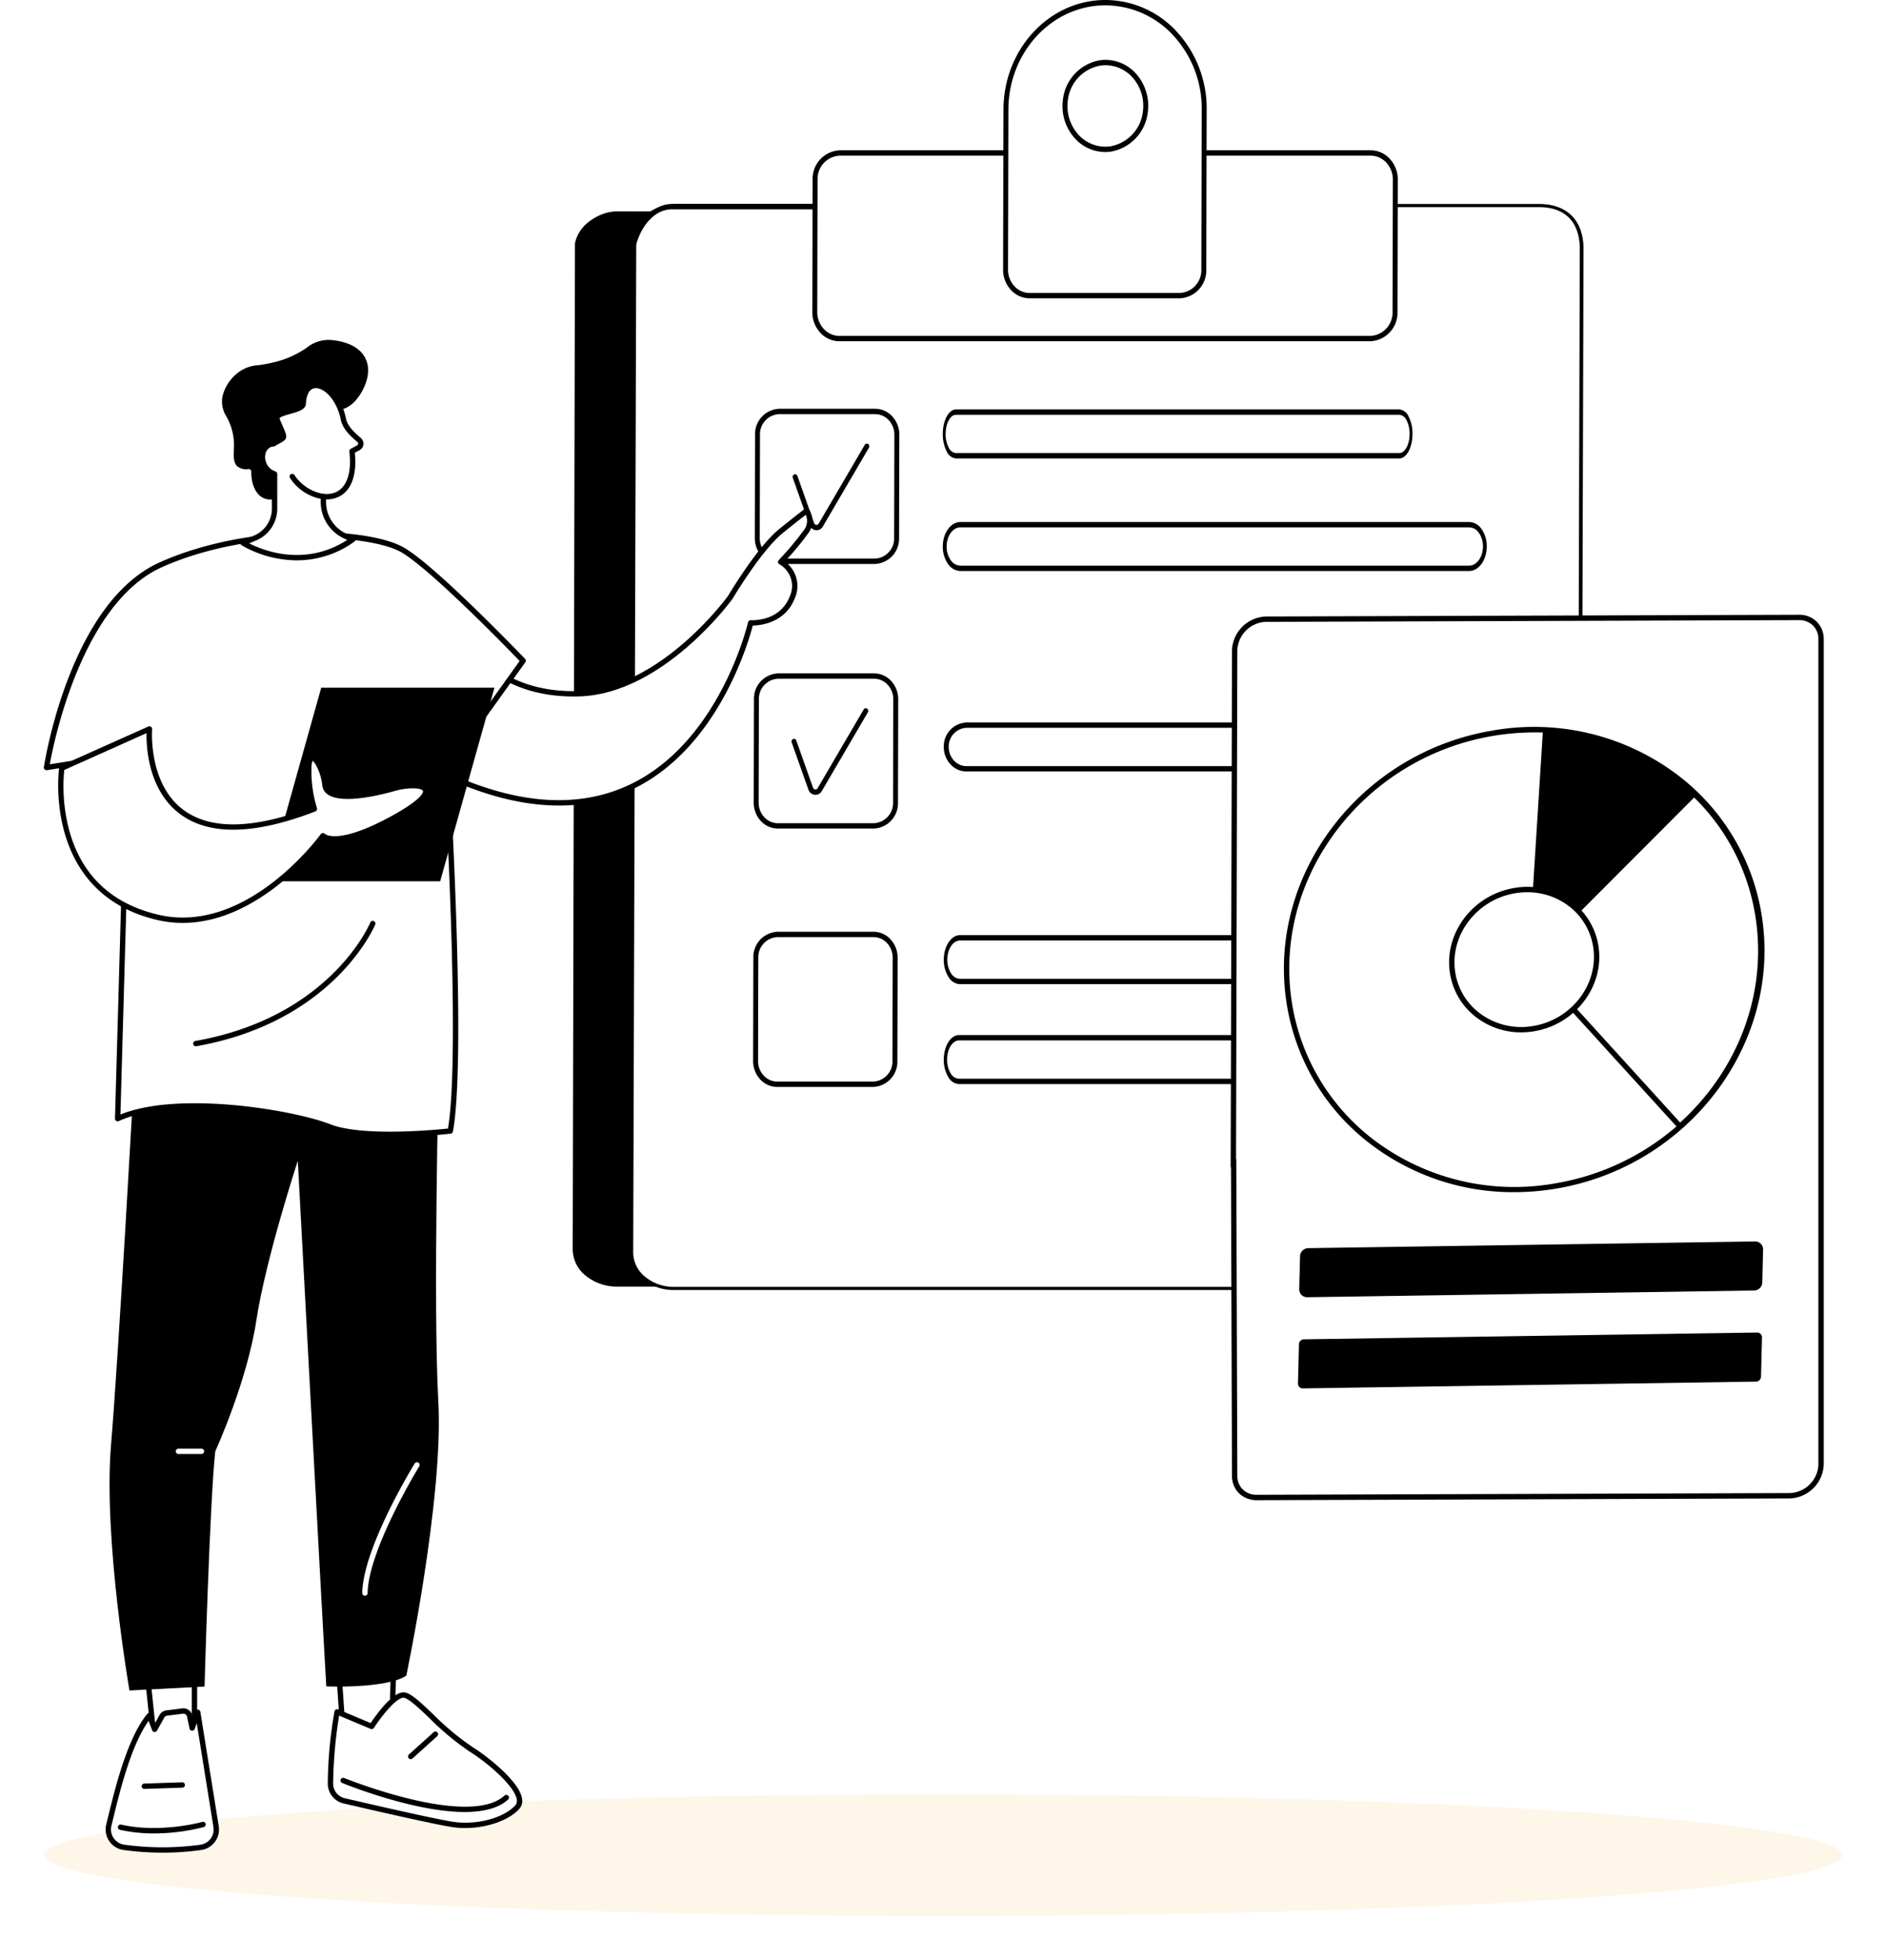 <svg xmlns="http://www.w3.org/2000/svg" xmlns:xlink="http://www.w3.org/1999/xlink" width="387" height="402" viewBox="0 0 387 402">
  <defs>
    <filter id="Ellipse_216" x="0" y="359" width="387" height="43" filterUnits="userSpaceOnUse">
      <feOffset dy="3" input="SourceAlpha"/>
      <feGaussianBlur stdDeviation="3" result="blur"/>
      <feFlood flood-color="#f7a823"/>
      <feComposite operator="in" in2="blur"/>
      <feComposite in="SourceGraphic"/>
    </filter>
  </defs>
  <g id="Group_8471" data-name="Group 8471" transform="translate(-188 -173)">
    <g transform="matrix(1, 0, 0, 1, 188, 173)" filter="url(#Ellipse_216)">
      <ellipse id="Ellipse_216-2" data-name="Ellipse 216" cx="184.5" cy="12.5" rx="184.5" ry="12.5" transform="translate(9 365)" fill="#f7a823" opacity="0.1"/>
    </g>
    <g id="Group_8188" data-name="Group 8188" transform="translate(-825.919 -487.383)">
      <g id="Estate_planning" data-name="Estate planning" transform="translate(1022.913 660.383)">
        <g id="Group_8154" data-name="Group 8154" transform="translate(108.522 0)">
          <g id="Group_8147" data-name="Group 8147" transform="translate(0)">
            <g id="Group_8139" data-name="Group 8139">
              <g id="Group_8135" data-name="Group 8135" transform="translate(0 41.839)">
                <g id="Group_8133" data-name="Group 8133" transform="translate(0 1.528)">
                  <path id="Path_1357" data-name="Path 1357" d="M574.97,736.176H751.485c4.856,0,8.8-3.257,8.807-7.275l.441-203.55c-.115-5.452-3.281-8.552-8.762-8.552l-177.247-.6a8.246,8.246,0,0,0-8.066,6.818L566.195,728.9C566.186,732.919,570.114,736.176,574.97,736.176Z" transform="translate(-565.688 -516.198)"/>
                  <path id="Path_1358" data-name="Path 1358" d="M749.895,735.2H573.155a10.122,10.122,0,0,1-6.533-2.265,6.951,6.951,0,0,1-2.636-5.347l.463-206.312a.264.264,0,0,1,.005-.052c.742-3.765,4.6-6.5,9.184-6.5H750.381c5.7,0,9.037,3.238,9.156,8.885L759.1,727.589C759.087,731.786,754.96,735.2,749.895,735.2ZM565.214,521.3l-.463,206.286a6.359,6.359,0,0,0,2.413,4.892,9.281,9.281,0,0,0,5.991,2.076h176.74c4.643,0,8.428-3.127,8.436-6.97l.441-203.972c-.112-5.317-3.092-8.248-8.391-8.248H573.638C569.445,515.368,565.907,517.863,565.214,521.3Z" transform="translate(-563.986 -514.673)"/>
                </g>
                <g id="Group_8134" data-name="Group 8134" transform="translate(11.651 0)">
                  <path id="Path_1359" data-name="Path 1359" d="M625.749,732.231H802.313c4.857,0,8.8-3.291,8.816-7.351l.6-205.67c-.111-5.509-3.276-8.641-8.758-8.641H626.408c-4.365,0-8.093,2.663-8.8,6.281l-.628,208.03C616.966,728.94,620.893,732.231,625.749,732.231Z" transform="translate(-616.471 -510.021)" fill="#fff"/>
                  <path id="Path_1360" data-name="Path 1360" d="M800.723,731.12H623.934a10.063,10.063,0,0,1-6.514-2.272,7.042,7.042,0,0,1-2.652-5.418l.629-208.453a.288.288,0,0,1,0-.052c.745-3.8,4.611-6.564,9.192-6.564H801.385c5.7,0,9.037,3.271,9.152,8.975l-.605,206.1C809.92,727.672,805.788,731.12,800.723,731.12ZM616.163,515.005l-.629,208.427a6.447,6.447,0,0,0,2.428,4.96,9.225,9.225,0,0,0,5.972,2.083H800.723c4.645,0,8.433-3.16,8.444-7.044l.605-206.089c-.108-5.373-3.086-8.335-8.387-8.335H624.594C620.4,509.007,616.859,511.528,616.163,515.005Z" transform="translate(-614.769 -508.362)"/>
                </g>
                <path id="Path_1362" data-name="Path 1362" d="M619.365,519.4a.235.235,0,0,1-.08-.014.6.6,0,0,1-.27-.657c.912-6.1,4.416-10.366,8.522-10.366H773.012c.2,0,.359.246.359.549s-.161.549-.359.549H627.537c-3.769,0-6.986,3.912-7.822,9.513C619.677,519.227,619.529,519.4,619.365,519.4Z" transform="translate(-607.199 -508.362)"/>
              </g>
              <g id="Group_8138" data-name="Group 8138" transform="translate(49.168)">
                <g id="Group_8136" data-name="Group 8136" transform="translate(0 30.831)">
                  <path id="Path_1363" data-name="Path 1363" d="M941.332,504.334h108.9a5.294,5.294,0,0,0,5.092-5.46l.063-27.146a5.265,5.265,0,0,0-5.067-5.46H941.42a5.3,5.3,0,0,0-5.092,5.46l-.063,27.146A5.265,5.265,0,0,0,941.332,504.334Z" transform="translate(-935.758 -465.719)" fill="#fff"/>
                  <path id="Path_1364" data-name="Path 1364" d="M1048.532,503.222H939.63a5.345,5.345,0,0,1-3.96-1.775,6.2,6.2,0,0,1-1.613-4.235l.063-27.147a5.83,5.83,0,0,1,5.6-6.007h108.9a5.347,5.347,0,0,1,3.96,1.775,6.2,6.2,0,0,1,1.613,4.235l-.063,27.147A5.83,5.83,0,0,1,1048.532,503.222ZM939.719,465.156a4.771,4.771,0,0,0-4.585,4.913l-.063,27.147a5.057,5.057,0,0,0,1.317,3.457,4.378,4.378,0,0,0,3.243,1.453h108.9a4.771,4.771,0,0,0,4.585-4.912l.064-27.147a5.06,5.06,0,0,0-1.318-3.457,4.38,4.38,0,0,0-3.243-1.453Z" transform="translate(-934.057 -464.059)"/>
                </g>
                <g id="Group_8137" data-name="Group 8137" transform="translate(39.15)">
                  <path id="Path_1365" data-name="Path 1365" d="M1127.376,342.182c-11.258,0-20.362,9.81-20.391,21.911l-.076,32.839a5.154,5.154,0,0,0,4.96,5.345H1142.6a5.183,5.183,0,0,0,4.985-5.345l.076-32.839C1147.694,351.992,1138.634,342.182,1127.376,342.182Zm1.067,30.01c-5.419.734-9.963-4.163-9.266-9.985a8.655,8.655,0,0,1,7.155-7.671c5.419-.733,9.962,4.163,9.266,9.985A8.655,8.655,0,0,1,1128.443,372.192Z" transform="translate(-1106.402 -341.633)" fill="#fff"/>
                  <path id="Path_1366" data-name="Path 1366" d="M1140.9,401.165h-30.734a5.246,5.246,0,0,1-3.885-1.741,6.078,6.078,0,0,1-1.582-4.154l.076-32.839c.029-12.383,9.4-22.458,20.9-22.458a19.937,19.937,0,0,1,14.768,6.614,23.184,23.184,0,0,1,6.027,15.847l-.076,32.839A5.719,5.719,0,0,1,1140.9,401.165Zm-15.228-60.095c-10.937,0-19.857,9.584-19.884,21.364l-.077,32.839a4.941,4.941,0,0,0,1.287,3.376,4.274,4.274,0,0,0,3.167,1.419H1140.9a4.66,4.66,0,0,0,4.478-4.8l.076-32.839a22.046,22.046,0,0,0-5.732-15.069A18.97,18.97,0,0,0,1125.675,341.071Zm-.008,30.083a8.426,8.426,0,0,1-6.238-2.8,9.863,9.863,0,0,1-2.455-7.879,9.224,9.224,0,0,1,7.594-8.144,8.39,8.39,0,0,1,7.375,2.721,9.866,9.866,0,0,1,2.456,7.878,9.225,9.225,0,0,1-7.594,8.145A8.5,8.5,0,0,1,1125.666,371.154Zm1.076-.621h0Zm-1.039-17.18a7.564,7.564,0,0,0-1.009.068,8.155,8.155,0,0,0-6.716,7.2,8.719,8.719,0,0,0,2.169,6.963,7.437,7.437,0,0,0,6.532,2.407,8.153,8.153,0,0,0,6.715-7.2,8.719,8.719,0,0,0-2.169-6.963A7.459,7.459,0,0,0,1125.7,353.353Z" transform="translate(-1104.701 -339.973)"/>
                </g>
              </g>
            </g>
            <g id="Group_8146" data-name="Group 8146" transform="translate(37.02 83.845)">
              <g id="Group_8144" data-name="Group 8144" transform="translate(0 0)">
                <g id="Group_8140" data-name="Group 8140" transform="translate(0.348)">
                  <path id="Path_1367" data-name="Path 1367" d="M751.492,832.587H731.814a4.751,4.751,0,0,1-3.518-1.577,5.507,5.507,0,0,1-1.433-3.763l.049-21.151a5.18,5.18,0,0,1,4.974-5.337h19.678a4.752,4.752,0,0,1,3.519,1.577,5.508,5.508,0,0,1,1.433,3.763l-.049,21.151A5.18,5.18,0,0,1,751.492,832.587Zm-19.607-30.731a4.12,4.12,0,0,0-3.96,4.242l-.049,21.151a4.366,4.366,0,0,0,1.138,2.985,3.78,3.78,0,0,0,2.8,1.254h19.678a4.121,4.121,0,0,0,3.961-4.243L755.5,806.1a4.367,4.367,0,0,0-1.137-2.985,3.783,3.783,0,0,0-2.8-1.255Z" transform="translate(-726.863 -800.759)"/>
                  <path id="Path_1368" data-name="Path 1368" d="M765.6,847.278a1.5,1.5,0,0,1-.3-.031,1.575,1.575,0,0,1-1.183-1.123l-3.4-9.593a.564.564,0,0,1,.291-.709.5.5,0,0,1,.655.316l3.408,9.619a.553.553,0,0,0,.418.412.513.513,0,0,0,.5-.18l9.494-16.224a.484.484,0,0,1,.7-.17.576.576,0,0,1,.157.757l-9.514,16.259a.51.51,0,0,1-.038.057A1.493,1.493,0,0,1,765.6,847.278Z" transform="translate(-752.922 -822.366)"/>
                </g>
                <g id="Group_8141" data-name="Group 8141" transform="translate(0.124 54.27)">
                  <path id="Path_1369" data-name="Path 1369" d="M750.519,1051.008H730.841a4.749,4.749,0,0,1-3.518-1.577,5.507,5.507,0,0,1-1.434-3.763l.049-21.152a5.18,5.18,0,0,1,4.974-5.337H750.59a4.75,4.75,0,0,1,3.518,1.577,5.506,5.506,0,0,1,1.434,3.763l-.049,21.151A5.18,5.18,0,0,1,750.519,1051.008Zm-19.607-30.731a4.121,4.121,0,0,0-3.961,4.243l-.049,21.151a4.368,4.368,0,0,0,1.137,2.985,3.783,3.783,0,0,0,2.8,1.255h19.678a4.121,4.121,0,0,0,3.961-4.243l.049-21.152a4.368,4.368,0,0,0-1.138-2.985,3.783,3.783,0,0,0-2.8-1.254Z" transform="translate(-725.889 -1019.179)"/>
                  <path id="Path_1370" data-name="Path 1370" d="M764.626,1065.7a1.49,1.49,0,0,1-.3-.031,1.574,1.574,0,0,1-1.183-1.122l-3.4-9.593a.564.564,0,0,1,.291-.709.5.5,0,0,1,.655.316l3.408,9.618a.554.554,0,0,0,.418.412.51.51,0,0,0,.505-.18l9.493-16.223a.484.484,0,0,1,.7-.17.576.576,0,0,1,.157.757l-9.514,16.259a.569.569,0,0,1-.038.058A1.5,1.5,0,0,1,764.626,1065.7Z" transform="translate(-751.949 -1040.786)"/>
                </g>
                <g id="Group_8142" data-name="Group 8142" transform="translate(0 107.267)">
                  <path id="Path_1371" data-name="Path 1371" d="M749.977,1264.3H730.3a4.751,4.751,0,0,1-3.518-1.577,5.506,5.506,0,0,1-1.433-3.763l.049-21.151a5.18,5.18,0,0,1,4.974-5.337h19.678a4.752,4.752,0,0,1,3.518,1.577A5.507,5.507,0,0,1,755,1237.81l-.049,21.151A5.18,5.18,0,0,1,749.977,1264.3Zm-19.607-30.732a4.121,4.121,0,0,0-3.961,4.243l-.049,21.151a4.366,4.366,0,0,0,1.138,2.985,3.782,3.782,0,0,0,2.8,1.255h19.678a4.121,4.121,0,0,0,3.961-4.242l.049-21.152a4.369,4.369,0,0,0-1.137-2.986,3.783,3.783,0,0,0-2.8-1.254Z" transform="translate(-725.347 -1232.47)"/>
                </g>
              </g>
              <g id="Group_8145" data-name="Group 8145" transform="translate(38.923 0.133)">
                <path id="Path_1375" data-name="Path 1375" d="M1017.959,858.884H926.991a2.34,2.34,0,0,1-1.917-1.485,7.67,7.67,0,0,1-.781-3.544c0-2.771,1.219-5.026,2.71-5.026h90.968a2.34,2.34,0,0,1,1.917,1.485,7.669,7.669,0,0,1,.781,3.544C1020.665,856.63,1019.45,858.884,1017.959,858.884ZM927,849.927c-1.168,0-2.121,1.764-2.124,3.932a5.982,5.982,0,0,0,.61,2.765,1.831,1.831,0,0,0,1.5,1.163h90.968c1.168,0,2.121-1.763,2.124-3.931a5.98,5.98,0,0,0-.61-2.766,1.832,1.832,0,0,0-1.5-1.162Z" transform="translate(-924.293 -848.83)"/>
                <path id="Path_1376" data-name="Path 1376" d="M1032.153,951.807H927.761a3.178,3.178,0,0,1-2.562-1.485,6.121,6.121,0,0,1-1.044-3.543c0-2.771,1.63-5.026,3.622-5.026h104.392a3.177,3.177,0,0,1,2.562,1.485,6.118,6.118,0,0,1,1.044,3.544C1035.769,949.552,1034.145,951.807,1032.153,951.807Zm-104.376-8.956c-1.561,0-2.834,1.763-2.838,3.931a4.775,4.775,0,0,0,.815,2.765,2.488,2.488,0,0,0,2.007,1.163h104.392c1.561,0,2.834-1.763,2.839-3.931a4.78,4.78,0,0,0-.815-2.766,2.489,2.489,0,0,0-2.007-1.162Z" transform="translate(-924.155 -918.665)"/>
                <path id="Path_1378" data-name="Path 1378" d="M1011.646,1170.1H929.712a4.474,4.474,0,0,1-3.313-1.485,5.186,5.186,0,0,1-1.35-3.543,4.878,4.878,0,0,1,4.683-5.026h81.934a4.473,4.473,0,0,1,3.313,1.485,5.185,5.185,0,0,1,1.35,3.544A4.878,4.878,0,0,1,1011.646,1170.1Zm-81.914-8.957a3.818,3.818,0,0,0-3.67,3.931,4.046,4.046,0,0,0,1.054,2.765,3.5,3.5,0,0,0,2.6,1.162h81.934a3.819,3.819,0,0,0,3.67-3.931,4.045,4.045,0,0,0-1.054-2.765,3.5,3.5,0,0,0-2.6-1.163Z" transform="translate(-924.844 -1095.839)"/>
                <path id="Path_1379" data-name="Path 1379" d="M1038.327,1287.576H926.54a2.881,2.881,0,0,1-2.355-1.485,6.507,6.507,0,0,1-.96-3.544c0-2.771,1.5-5.026,3.33-5.026h111.787a2.88,2.88,0,0,1,2.356,1.485,6.512,6.512,0,0,1,.959,3.544C1041.653,1285.321,1040.159,1287.576,1038.327,1287.576Zm-111.772-8.958c-1.435,0-2.606,1.763-2.61,3.932a5.082,5.082,0,0,0,.75,2.766,2.255,2.255,0,0,0,1.845,1.162h111.787c1.435,0,2.606-1.763,2.609-3.931a5.079,5.079,0,0,0-.749-2.765,2.257,2.257,0,0,0-1.846-1.163Z" transform="translate(-923.02 -1169.691)"/>
                <path id="Path_1380" data-name="Path 1380" d="M1016.137,1380.5H926.194a2.684,2.684,0,0,1-2.207-1.485,6.843,6.843,0,0,1-.9-3.544c0-2.771,1.4-5.026,3.121-5.026h89.943a2.686,2.686,0,0,1,2.208,1.485,6.848,6.848,0,0,1,.9,3.544C1019.254,1378.245,1017.853,1380.5,1016.137,1380.5Zm-89.929-8.957c-1.345,0-2.442,1.764-2.446,3.931a5.338,5.338,0,0,0,.7,2.765,2.1,2.1,0,0,0,1.729,1.163h89.943c1.345,0,2.442-1.763,2.445-3.931a5.34,5.34,0,0,0-.7-2.765,2.1,2.1,0,0,0-1.73-1.163Z" transform="translate(-922.882 -1242.121)"/>
              </g>
            </g>
          </g>
          <g id="Group_8153" data-name="Group 8153" transform="translate(132.007 126.093)">
            <path id="Path_1385" data-name="Path 1385" d="M1736.678,517.359l-109.352.357a4.345,4.345,0,0,1-4.542-4.449V343.914a6.676,6.676,0,0,1,6.437-6.348l109.352-.357a4.346,4.346,0,0,1,4.542,4.449V511.011A6.676,6.676,0,0,1,1736.678,517.359Z" transform="translate(-1618.964 -336.659)" fill="#fff"/>
            <g id="Group_8152" data-name="Group 8152" transform="translate(0 7.718)">
              <g id="Group_8151" data-name="Group 8151">
                <g id="Group_8148" data-name="Group 8148">
                  <ellipse id="Ellipse_206" data-name="Ellipse 206" cx="49.187" cy="46.683" rx="49.187" ry="46.683" transform="translate(0 41.288) rotate(-24.816)" fill="#fff"/>
                  <path id="Path_1386" data-name="Path 1386" d="M1706.674,523.105a48.207,48.207,0,0,1-28.573-9.217,44.9,44.9,0,0,1-18.19-30.149c-3.693-25.88,15.207-50.677,42.132-55.279a48.87,48.87,0,0,1,37.371,8.463,44.9,44.9,0,0,1,18.191,30.149c3.693,25.88-15.207,50.677-42.131,55.279A52.2,52.2,0,0,1,1706.674,523.105Zm4.164-94.3a51.08,51.08,0,0,0-8.611.737c-26.345,4.5-44.84,28.747-41.23,54.043A43.809,43.809,0,0,0,1678.748,513a47.782,47.782,0,0,0,36.54,8.269c26.344-4.5,44.84-28.747,41.23-54.043a43.812,43.812,0,0,0-17.751-29.418A47.124,47.124,0,0,0,1710.839,428.8Z" transform="translate(-1645.52 -412.389)"/>
                </g>
                <g id="Group_8149" data-name="Group 8149" transform="translate(63.566 28.446)">
                  <path id="Path_1387" data-name="Path 1387" d="M1861.426,516.814l31.086,34.151c11.862-10.539,18.437-26.242,16.13-42.407a44.239,44.239,0,0,0-13.223-25.8Z" transform="translate(-1860.877 -482.208)" fill="#fff"/>
                  <path id="Path_1388" data-name="Path 1388" d="M1890.853,549.853a.549.549,0,0,1-.406-.18l-31.086-34.152a.548.548,0,0,1,.017-.757l33.991-34.057a.547.547,0,0,1,.769-.008,44.638,44.638,0,0,1,13.386,26.12c2.253,15.786-3.844,31.821-16.308,42.9A.546.546,0,0,1,1890.853,549.853Zm-30.328-34.682,30.366,33.362c11.916-10.814,17.724-26.308,15.548-41.557a43.54,43.54,0,0,0-12.675-25.109Z" transform="translate(-1859.218 -480.546)"/>
                </g>
                <path id="Path_1389" data-name="Path 1389" d="M1864.393,430.319l-2.967,47.086,34-34.046A47.5,47.5,0,0,0,1864.393,430.319Z" transform="translate(-1797.311 -414.353)"/>
                <g id="Group_8150" data-name="Group 8150" transform="translate(43.664 43.814)">
                  <ellipse id="Ellipse_207" data-name="Ellipse 207" cx="14.989" cy="14.226" rx="14.989" ry="14.226" transform="matrix(0.908, -0.42, 0.42, 0.908, 0, 12.581)" fill="#fff"/>
                  <path id="Path_1390" data-name="Path 1390" d="M1810.662,589.477a15.068,15.068,0,0,1-8.93-2.882,14.06,14.06,0,0,1-5.7-9.441c-1.154-8.089,4.745-15.839,13.152-17.275a15.265,15.265,0,0,1,11.677,2.647,14.06,14.06,0,0,1,5.7,9.442c1.155,8.089-4.745,15.839-13.152,17.275A16.25,16.25,0,0,1,1810.662,589.477Zm1.269-28.736a15.242,15.242,0,0,0-2.559.219c-7.826,1.338-13.321,8.533-12.25,16.038a12.972,12.972,0,0,0,5.256,8.71,14.19,14.19,0,0,0,10.845,2.452c7.826-1.338,13.322-8.533,12.25-16.038a12.973,12.973,0,0,0-5.256-8.71A13.979,13.979,0,0,0,1811.931,560.741Z" transform="translate(-1791.723 -555.358)"/>
                </g>
              </g>
              <path id="Path_1391" data-name="Path 1391" d="M1765.438,862.4l-91.694,1.372a1.612,1.612,0,0,1-1.641-1.663l.165-6.73a1.722,1.722,0,0,1,1.683-1.673l91.694-1.372a1.611,1.611,0,0,1,1.641,1.663l-.165,6.73A1.721,1.721,0,0,1,1765.438,862.4Z" transform="translate(-1655.028 -731.509)"/>
              <path id="Path_1392" data-name="Path 1392" d="M1765.052,937.59l-93.01,1.392a.974.974,0,0,1-.991-1.005l.2-8.051a1.039,1.039,0,0,1,1.016-1.01l93.01-1.392a.973.973,0,0,1,.991,1.005l-.2,8.051A1.04,1.04,0,0,1,1765.052,937.59Z" transform="translate(-1654.237 -788.018)"/>
            </g>
            <path id="Path_1393" data-name="Path 1393" d="M1624.842,516.606a5.11,5.11,0,0,1-3.651-1.439,4.969,4.969,0,0,1-1.422-3.559l-.2-63.159a.545.545,0,0,1-.064-.259l.267-105.936a7.232,7.232,0,0,1,6.984-6.9L1736.106,335h.02a5.11,5.11,0,0,1,3.651,1.439A4.97,4.97,0,0,1,1741.2,340V509.352a7.232,7.232,0,0,1-6.984,6.9l-109.352.357Zm-4.238-70.02a.548.548,0,0,1,.055.238l.208,64.782a3.881,3.881,0,0,0,1.1,2.783,4.022,4.022,0,0,0,2.876,1.119h.016l109.352-.358a6.091,6.091,0,0,0,5.891-5.8V340a3.878,3.878,0,0,0-1.1-2.781,4.021,4.021,0,0,0-2.876-1.119h-.016l-109.352.357a6.091,6.091,0,0,0-5.89,5.8Z" transform="translate(-1616.498 -335)"/>
          </g>
        </g>
        <g id="Group_8186" data-name="Group 8186" transform="translate(0 68.622)">
          <g id="Group_8178" data-name="Group 8178" transform="translate(12.683 149.718)">
            <g id="Group_8174" data-name="Group 8174" transform="translate(8.098 124.124)">
              <path id="Path_1415" data-name="Path 1415" d="M420.01,2017.446l1.288,12.267,8.295.973V2016.14Z" transform="translate(-419.461 -2015.591)" fill="#fff"/>
              <path id="Path_1416" data-name="Path 1416" d="M427.933,2029.574a.518.518,0,0,1-.064,0l-8.295-.973a.549.549,0,0,1-.482-.488l-1.288-12.268a.55.55,0,0,1,.472-.6l9.582-1.306a.549.549,0,0,1,.623.544v14.546a.549.549,0,0,1-.549.549Zm-7.795-2.015,7.246.85v-13.3l-8.432,1.149Z" transform="translate(-417.802 -2013.931)"/>
            </g>
            <g id="Group_8175" data-name="Group 8175" transform="translate(0 132.053)">
              <path id="Path_1417" data-name="Path 1417" d="M406.4,2076.021a57.953,57.953,0,0,1-15.78-.007,3.707,3.707,0,0,1-3.1-4.554c1.465-5.957,3.99-17.253,8.323-22.489l1.076,2.84,1.487-2.674a1.316,1.316,0,0,1,.985-.666l3.256-.413a1.317,1.317,0,0,1,1.454,1.035l.518,2.463,1.135-3.233,3.788,23.546A3.7,3.7,0,0,1,406.4,2076.021Z" transform="translate(-386.864 -2047.5)" fill="#fff"/>
              <path id="Path_1418" data-name="Path 1418" d="M396.906,2075.448a58.4,58.4,0,0,1-8.015-.549,4.255,4.255,0,0,1-3.558-5.229l.314-1.285c1.5-6.151,4-16.445,8.119-21.422a.549.549,0,0,1,.936.155l.658,1.735.913-1.642a1.871,1.871,0,0,1,1.4-.944l3.256-.413a1.876,1.876,0,0,1,2.06,1.466l.114.542.485-1.382a.549.549,0,0,1,1.059.094l3.788,23.547a4.263,4.263,0,0,1-3.608,4.783h0A57.211,57.211,0,0,1,396.906,2075.448Zm7.84-1.085h0Zm-10.722-25.937c-3.616,5.031-5.911,14.465-7.311,20.219l-.314,1.287a3.11,3.11,0,0,0,.452,2.52,3.177,3.177,0,0,0,2.191,1.36,57.351,57.351,0,0,0,15.628.007,3.159,3.159,0,0,0,2.675-3.537l-3.442-21.4-.419,1.194a.563.563,0,0,1-.553.366.549.549,0,0,1-.5-.435l-.518-2.464a.771.771,0,0,0-.848-.6l-3.256.413a.769.769,0,0,0-.574.388l-1.487,2.674a.549.549,0,0,1-.993-.073Z" transform="translate(-385.21 -2045.842)"/>
            </g>
            <path id="Path_1419" data-name="Path 1419" d="M402.679,2141.9a31.673,31.673,0,0,1-7.005-.741.549.549,0,0,1,.244-1.07c8.105,1.848,16.6-.528,16.685-.553a.549.549,0,0,1,.3,1.056A40.8,40.8,0,0,1,402.679,2141.9Z" transform="translate(-392.753 -1984.189)"/>
            <path id="Path_1420" data-name="Path 1420" d="M415.532,2108.3a.549.549,0,0,1-.018-1.1l7.775-.257a.539.539,0,0,1,.567.53.549.549,0,0,1-.53.567l-7.775.256Z" transform="translate(-407.586 -1959.713)"/>
            <g id="Group_8176" data-name="Group 8176" transform="translate(46.949 118.899)">
              <path id="Path_1421" data-name="Path 1421" d="M576.372,1995.108l1.243,17.9H587.6l.464-17.9Z" transform="translate(-575.823 -1994.559)" fill="#fff"/>
              <path id="Path_1422" data-name="Path 1422" d="M585.936,2011.9h-9.981a.548.548,0,0,1-.547-.51l-1.243-17.9a.549.549,0,0,1,.547-.587H586.4a.548.548,0,0,1,.548.563l-.464,17.9A.548.548,0,0,1,585.936,2011.9Zm-9.469-1.1H585.4l.435-16.8H575.3Z" transform="translate(-574.164 -1992.9)"/>
            </g>
            <g id="Group_8177" data-name="Group 8177" transform="translate(45.584 128.781)">
              <path id="Path_1423" data-name="Path 1423" d="M570.879,2053a3.6,3.6,0,0,0,2.782,3.564c5.738,1.336,18.664,4.309,22.351,4.858,4.785.712,10.666-.754,13.195-3.552s-5.662-9.482-9.549-11.914c-5.774-3.612-11.321-10.751-13.647-11.073s-6.668,6.427-6.668,6.427l-7.1-2.981A87.883,87.883,0,0,0,570.879,2053Z" transform="translate(-570.33 -2034.325)" fill="#fff"/>
              <path id="Path_1424" data-name="Path 1424" d="M596.852,2060.5a17.569,17.569,0,0,1-2.582-.185c-3.719-.553-16.9-3.588-22.394-4.866a4.175,4.175,0,0,1-3.206-4.107,89.426,89.426,0,0,1,1.375-14.773.549.549,0,0,1,.75-.4l6.677,2.8c1.146-1.724,4.629-6.6,6.952-6.287,1.341.185,3.233,1.98,5.852,4.465a54.493,54.493,0,0,0,8.012,6.685c3.132,1.959,9.758,7.148,10.251,10.682a2.437,2.437,0,0,1-.586,2.064C605.805,2058.963,601.261,2060.5,596.852,2060.5ZM571,2037.445a92.136,92.136,0,0,0-1.232,13.909,3.07,3.07,0,0,0,2.357,3.022c5.481,1.276,18.627,4.3,22.306,4.849,4.773.71,10.354-.774,12.707-3.377a1.373,1.373,0,0,0,.314-1.178c-.379-2.72-5.9-7.5-9.746-9.9a55.277,55.277,0,0,1-8.185-6.82c-2.188-2.076-4.255-4.037-5.247-4.174-1.357-.168-4.407,3.5-6.132,6.18a.548.548,0,0,1-.674.209Zm-1.781,13.9h0Z" transform="translate(-568.67 -2032.672)"/>
            </g>
            <path id="Path_1425" data-name="Path 1425" d="M604.644,2110.221c-10.4,0-24.349-5.636-25.137-5.957a.549.549,0,0,1,.415-1.017c.254.1,25.485,10.3,32.887,3.615a.549.549,0,1,1,.735.815C611.493,2109.529,608.285,2110.221,604.644,2110.221Z" transform="translate(-530.974 -1956.9)"/>
            <path id="Path_1426" data-name="Path 1426" d="M635.52,2070.626a.548.548,0,0,1-.368-.956l5.077-4.579a.549.549,0,0,1,.735.815l-5.076,4.579A.55.55,0,0,1,635.52,2070.626Z" transform="translate(-572.913 -1928.15)"/>
            <path id="Path_1427" data-name="Path 1427" d="M393.454,1517.116s-3.093,55.964-4.711,75.282,3.785,50.374,3.785,50.374l15.406-.81s1.056-37.758,2.2-48.243c0,0,6.508-14.215,8.436-26.892s8.5-32.7,8.5-32.7,5.336,99.945,5.85,107.8c0,0,12.081.538,16.412-2.187,0,0,7.674-36.443,6.572-56.271s.108-69.091.108-69.091Z" transform="translate(-387.638 -1514.374)"/>
            <path id="Path_1428" data-name="Path 1428" d="M448.43,1832.587h-4.709a.549.549,0,0,1,0-1.1h4.709a.549.549,0,0,1,0,1.1Z" transform="translate(-428.77 -1752.696)" fill="#fff"/>
            <path id="Path_1429" data-name="Path 1429" d="M597.682,1870.138h-.01a.549.549,0,0,1-.539-.559c.169-9.257,10.321-25.839,10.752-26.54a.549.549,0,1,1,.934.576c-.1.169-10.426,17.027-10.589,25.985A.549.549,0,0,1,597.682,1870.138Z" transform="translate(-544.477 -1761.18)" fill="#fff"/>
          </g>
          <g id="Group_8182" data-name="Group 8182" transform="translate(0 35.606)">
            <g id="Group_8179" data-name="Group 8179" transform="translate(78.928)">
              <path id="Path_1430" data-name="Path 1430" d="M660.486,1084.121c1.122-.088,6.627,11.186,23.855,10.714s31.05-19.75,31.05-19.75,5.95-10.033,10.465-13.66,5.224-4.106,5.224-4.106a3.679,3.679,0,0,1,0,4.106,64.506,64.506,0,0,1-5.324,6.372,5.723,5.723,0,0,1,2.364,7.288c-2.233,5.663-8.527,5.208-8.527,5.208s-12.774,56.552-65.563,29.679Z" transform="translate(-653.48 -1056.771)" fill="#fff"/>
              <path id="Path_1431" data-name="Path 1431" d="M678.548,1116.106c-8.03,0-16.866-2.438-26.427-7.3a.549.549,0,0,1-.283-.622l6.457-25.85a.55.55,0,0,1,.49-.414c.508-.041.875.377,1.776,1.381,2.6,2.9,8.691,9.708,22.108,9.332,16.753-.459,30.482-19.331,30.619-19.521.219-.373,6.027-10.12,10.567-13.767,4.481-3.6,5.23-4.113,5.26-4.133a.551.551,0,0,1,.746.125,4.2,4.2,0,0,1,.024,4.73,57.292,57.292,0,0,1-4.952,5.985,6.186,6.186,0,0,1,2.04,7.581c-1.988,5.041-7.046,5.532-8.61,5.56-.869,3.364-7.163,25.361-24.881,33.679A34.725,34.725,0,0,1,678.548,1116.106Zm-25.54-8.086c15.44,7.769,28.895,9.065,40,3.855,18.626-8.739,24.334-33.117,24.39-33.363a.554.554,0,0,1,.574-.426c.242.016,5.924.348,7.979-4.862a5.125,5.125,0,0,0-2.117-6.6.549.549,0,0,1-.136-.858,64.407,64.407,0,0,0,5.261-6.291,3.119,3.119,0,0,0,.287-3c-.612.466-1.94,1.5-4.7,3.719-4.387,3.524-10.278,13.413-10.337,13.512-.166.235-14.207,19.545-31.507,20.019-.364.01-.724.015-1.077.015-13.171,0-19.244-6.774-21.877-9.711-.195-.217-.4-.448-.581-.638Zm5.718-25.031Z" transform="translate(-651.821 -1055.112)"/>
            </g>
            <g id="Group_8180" data-name="Group 8180" transform="translate(0 4.916)">
              <path id="Path_1432" data-name="Path 1432" d="M336.372,1124.932s5.17-33.369,23.435-41.579,42.976-7.069,49.789-2.969,24.574,22.638,24.574,22.638l-15.694,21.91s3.587,58.979.751,74.55c0,0-17.459,2.036-24.863-.88s-31.752-7-43.391-1.655l2.115-74.672Z" transform="translate(-335.823 -1076.648)" fill="#fff"/>
              <path id="Path_1433" data-name="Path 1433" d="M405.25,1198.98c-4.647,0-9.565-.365-12.747-1.617-7.28-2.868-31.349-7-42.961-1.667a.549.549,0,0,1-.778-.514l2.1-74.01-16.063,2.553a.539.539,0,0,1-.473-.153.549.549,0,0,1-.155-.473c.213-1.374,5.426-33.758,23.752-41.995,18.023-8.1,42.937-7.368,50.3-2.938,6.8,4.09,23.96,21.969,24.688,22.728a.548.548,0,0,1,.05.7l-15.581,21.752c.223,3.753,3.465,59.477.731,74.488a.549.549,0,0,1-.477.446A118.926,118.926,0,0,1,405.25,1198.98Zm-40.117-6.939c11.054,0,22.986,2.415,27.772,4.3,6.575,2.589,21.536,1.169,24.193.89,2.662-15.921-.793-73.432-.829-74.016a.549.549,0,0,1,.1-.353l15.428-21.539c-2.415-2.5-17.967-18.5-24.145-22.219-6.4-3.85-31.029-5.2-49.282,3-16.279,7.317-22.084,35.457-22.988,40.416l15.958-2.536a.549.549,0,0,1,.634.557l-2.091,73.811C354.011,1192.678,359.457,1192.041,365.134,1192.041Z" transform="translate(-334.164 -1074.898)"/>
            </g>
            <path id="Path_1434" data-name="Path 1434" d="M458.046,1421.591a.549.549,0,0,1-.1-1.089c27.746-4.9,35.8-24.078,35.882-24.271a.549.549,0,1,1,1.017.412c-.08.2-8.37,19.932-36.708,24.94A.5.5,0,0,1,458.046,1421.591Z" transform="translate(-426.853 -1311.216)"/>
            <path id="Path_1435" data-name="Path 1435" d="M553.991,1243.011H518.448l11.133-39.7h35.543Z" transform="translate(-472.659 -1166.487)"/>
            <g id="Group_8181" data-name="Group 8181" transform="translate(2.946 44.739)">
              <path id="Path_1436" data-name="Path 1436" d="M348.353,1245.421l17.988-8.041s-2.534,30.479,33.86,16.4a25.938,25.938,0,0,1-1.152-8.491c.19-4.575,2.926-.149,3.31,3.57s8.928,2.209,14.063.744,11.875-.505,0,6.044-14.477,3.628-14.477,3.628-15.165,21.22-34.033,16.712C344.7,1270.446,348.353,1245.421,348.353,1245.421Z" transform="translate(-347.616 -1236.831)" fill="#fff"/>
              <path id="Path_1437" data-name="Path 1437" d="M371.579,1275.5a23.106,23.106,0,0,1-5.392-.636c-23.424-5.6-20.011-30.927-19.974-31.182a.549.549,0,0,1,.319-.422l17.988-8.041a.549.549,0,0,1,.771.546c-.009.111-.826,11.134,6.389,16.526,5.575,4.167,14.4,4,26.247-.5a26.587,26.587,0,0,1-1.023-8.185c.025-.6.1-2.44,1.26-2.475h.027c1.451,0,2.866,3.575,3.117,6.012a1.5,1.5,0,0,0,.7,1.137c2.109,1.427,8.14.427,12.665-.865,2.41-.687,6.5-1.133,7.211.6.39.947.11,2.645-6.8,6.455-9.566,5.277-13.348,4.56-14.62,3.9C398.389,1261.072,386.575,1275.5,371.579,1275.5Zm-24.316-31.365a35.092,35.092,0,0,0,1.107,12.715c2.587,9,8.667,14.7,18.072,16.946,18.284,4.365,33.309-16.288,33.458-16.5a.549.549,0,0,1,.856-.045c.012.011,2.674,2.393,13.8-3.745,6.769-3.733,6.333-5.022,6.311-5.075-.244-.593-2.827-.837-5.9.04-2.416.69-10.537,2.779-13.581.718a2.57,2.57,0,0,1-1.178-1.933c-.256-2.485-1.463-4.682-1.972-5a3.4,3.4,0,0,0-.244,1.392,25.6,25.6,0,0,0,1.123,8.291.549.549,0,0,1-.321.69c-12.465,4.82-21.813,5-27.785.531-6.529-4.885-6.918-13.717-6.86-16.582Z" transform="translate(-346.019 -1235.171)"/>
            </g>
          </g>
          <g id="Group_8185" data-name="Group 8185" transform="translate(35.435 0)">
            <g id="Group_8183" data-name="Group 8183">
              <path id="Path_1438" data-name="Path 1438" d="M494.7,945.488c-1.554,1.423-4.591,3.16-6.969,1.963-1.77-.891-2.759-3.2-2.7-5.846a3.547,3.547,0,0,1-2.661-.668c-1.181-1.043-.96-2.963-.913-4.224.213-5.823-3.169-6.716-2.342-10.667a9.393,9.393,0,0,1,3.546-5.3c2.3-1.747,3.863-1.183,7.734-2.2,6.515-1.706,6.723-4.515,11.015-4.528.248,0,6.09.064,8.073,4.1,1.612,3.283-.271,7.272-2.218,9.368-2.522,2.714-4.332,1.373-6.863,3.649C495.961,935.13,499.315,941.262,494.7,945.488Z" transform="translate(-478.438 -913.469)"/>
              <path id="Path_1439" data-name="Path 1439" d="M487.816,946.739a4.38,4.38,0,0,1-1.991-.458c-1.791-.9-2.911-3.081-3-5.767a3.668,3.668,0,0,1-2.478-.827c-1.265-1.118-1.178-2.947-1.115-4.283l.016-.373a10.889,10.889,0,0,0-1.4-5.887,6.741,6.741,0,0,1-.929-4.873,9.816,9.816,0,0,1,3.751-5.626,8.6,8.6,0,0,1,4.56-1.64,28.689,28.689,0,0,0,3.366-.652,18.293,18.293,0,0,0,6.085-2.765,8.259,8.259,0,0,1,5.068-1.78c.263-.005,6.414.025,8.567,4.406,1.655,3.37-.037,7.537-2.309,9.984a6.984,6.984,0,0,1-3.887,2.2,6.315,6.315,0,0,0-3.011,1.486c-2.047,1.841-2.316,4.189-2.6,6.675-.3,2.657-.62,5.405-3.1,7.676A9.179,9.179,0,0,1,487.816,946.739Zm-4.442-7.343a.548.548,0,0,1,.548.562c-.057,2.484.883,4.581,2.4,5.343,2.194,1.107,5.114-.744,6.351-1.877,2.178-1.994,2.456-4.421,2.751-6.991s.6-5.248,2.957-7.367a7.406,7.406,0,0,1,3.466-1.731,5.987,5.987,0,0,0,3.362-1.884c1.69-1.819,3.651-5.651,2.128-8.752-1.846-3.757-7.47-3.793-7.577-3.793h0a7.186,7.186,0,0,0-4.471,1.6,19.491,19.491,0,0,1-6.408,2.909,29.685,29.685,0,0,1-3.485.675,7.529,7.529,0,0,0-4.057,1.428A8.721,8.721,0,0,0,478,924.5a5.705,5.705,0,0,0,.838,4.16,11.984,11.984,0,0,1,1.515,6.414l-.017.385c-.056,1.176-.126,2.64.745,3.409a2.957,2.957,0,0,0,2.253.532Z" transform="translate(-476.779 -911.81)" fill="#fff"/>
            </g>
            <g id="Group_8184" data-name="Group 8184" transform="translate(4.884 9.896)">
              <path id="Path_1440" data-name="Path 1440" d="M522.475,965.03l-.257-.221c-1.289-1.111-2.631-2.4-2.974-4.068-1.455-7.087-7.947-9.661-8.246-3.153-.076,1.643-6.073,1.557-5.361,3.281,1.856,4.494,1.9,3.285-.722,4.941a2.265,2.265,0,0,0-.869.207,3,3,0,0,0-1.062,4.072,3.475,3.475,0,0,0,2.132,1.91v7.1a6.554,6.554,0,0,1-4.074,6.066l-2.4.98s11.18,7.3,22.527-.715l-1.514-.679a7.64,7.64,0,0,1-4.51-6.731l-.012-1.388a5.936,5.936,0,0,0,2.185-.182c3.174-.923,4.228-4.581,3.688-9.127l1.292-.694A.976.976,0,0,0,522.475,965.03Z" transform="translate(-498.095 -953.297)" fill="#fff"/>
              <path id="Path_1441" data-name="Path 1441" d="M508.041,988.052a22.929,22.929,0,0,1-11.356-3.1.549.549,0,0,1,.092-.968l2.4-.98a5.982,5.982,0,0,0,3.733-5.558v-6.712a4.079,4.079,0,0,1-2.08-2.066,4.141,4.141,0,0,1-.29-2.781,2.994,2.994,0,0,1,1.617-2.021,2.763,2.763,0,0,1,.926-.248c.428-.266.779-.453,1.066-.606a2.991,2.991,0,0,0,.614-.377,7.4,7.4,0,0,0-.6-1.581c-.191-.44-.423-.975-.694-1.63a1.162,1.162,0,0,1,.014-.976c.377-.774,1.552-1.1,2.913-1.484.83-.232,2.375-.666,2.393-1.056.168-3.65,2.093-4.193,2.913-4.257,2.335-.183,5.442,2.566,6.419,7.325.312,1.518,1.606,2.738,2.794,3.763l.257.221a1.525,1.525,0,0,1-.274,2.5l-.966.519c.509,5.036-.982,8.432-4.121,9.345a6.013,6.013,0,0,1-1.784.232l.007.806a7.13,7.13,0,0,0,4.186,6.236l1.515.679a.549.549,0,0,1,.092.949A20.1,20.1,0,0,1,508.041,988.052Zm-9.794-3.488c2.816,1.441,11.393,4.916,20.14-.7l-.614-.275a8.237,8.237,0,0,1-4.833-7.215l-.013-1.4a.549.549,0,0,1,.177-.408.542.542,0,0,1,.421-.143,5.379,5.379,0,0,0,1.983-.162c2.647-.77,3.849-3.881,3.3-8.535a.548.548,0,0,1,.285-.548l1.292-.695a.427.427,0,0,0,.077-.7l-.257-.221c-1.326-1.144-2.772-2.518-3.153-4.374-.83-4.042-3.4-6.593-5.258-6.452-1.119.088-1.813,1.259-1.9,3.214-.054,1.182-1.65,1.629-3.193,2.062-.821.23-2.062.577-2.222.908,0,.006-.01.021.013.077.267.648.5,1.177.686,1.612.88,2.028,1.09,2.509-.507,3.362-.3.159-.666.356-1.115.64a.545.545,0,0,1-.271.085,1.725,1.725,0,0,0-.659.155,1.918,1.918,0,0,0-1.02,1.3,3.041,3.041,0,0,0,.223,2.04,2.945,2.945,0,0,0,1.785,1.614.549.549,0,0,1,.4.528v7.1a7.077,7.077,0,0,1-4.414,6.574Z" transform="translate(-496.436 -951.638)"/>
            </g>
            <path id="Path_1442" data-name="Path 1442" d="M544.051,1032.005a.56.56,0,0,1-.084-.006,9.807,9.807,0,0,1-6.775-4.382.548.548,0,0,1,.95-.547,8.861,8.861,0,0,0,5.99,3.844.549.549,0,0,1-.082,1.091Z" transform="translate(-522.127 -998.225)"/>
          </g>
        </g>
      </g>
    </g>
  </g>
</svg>
